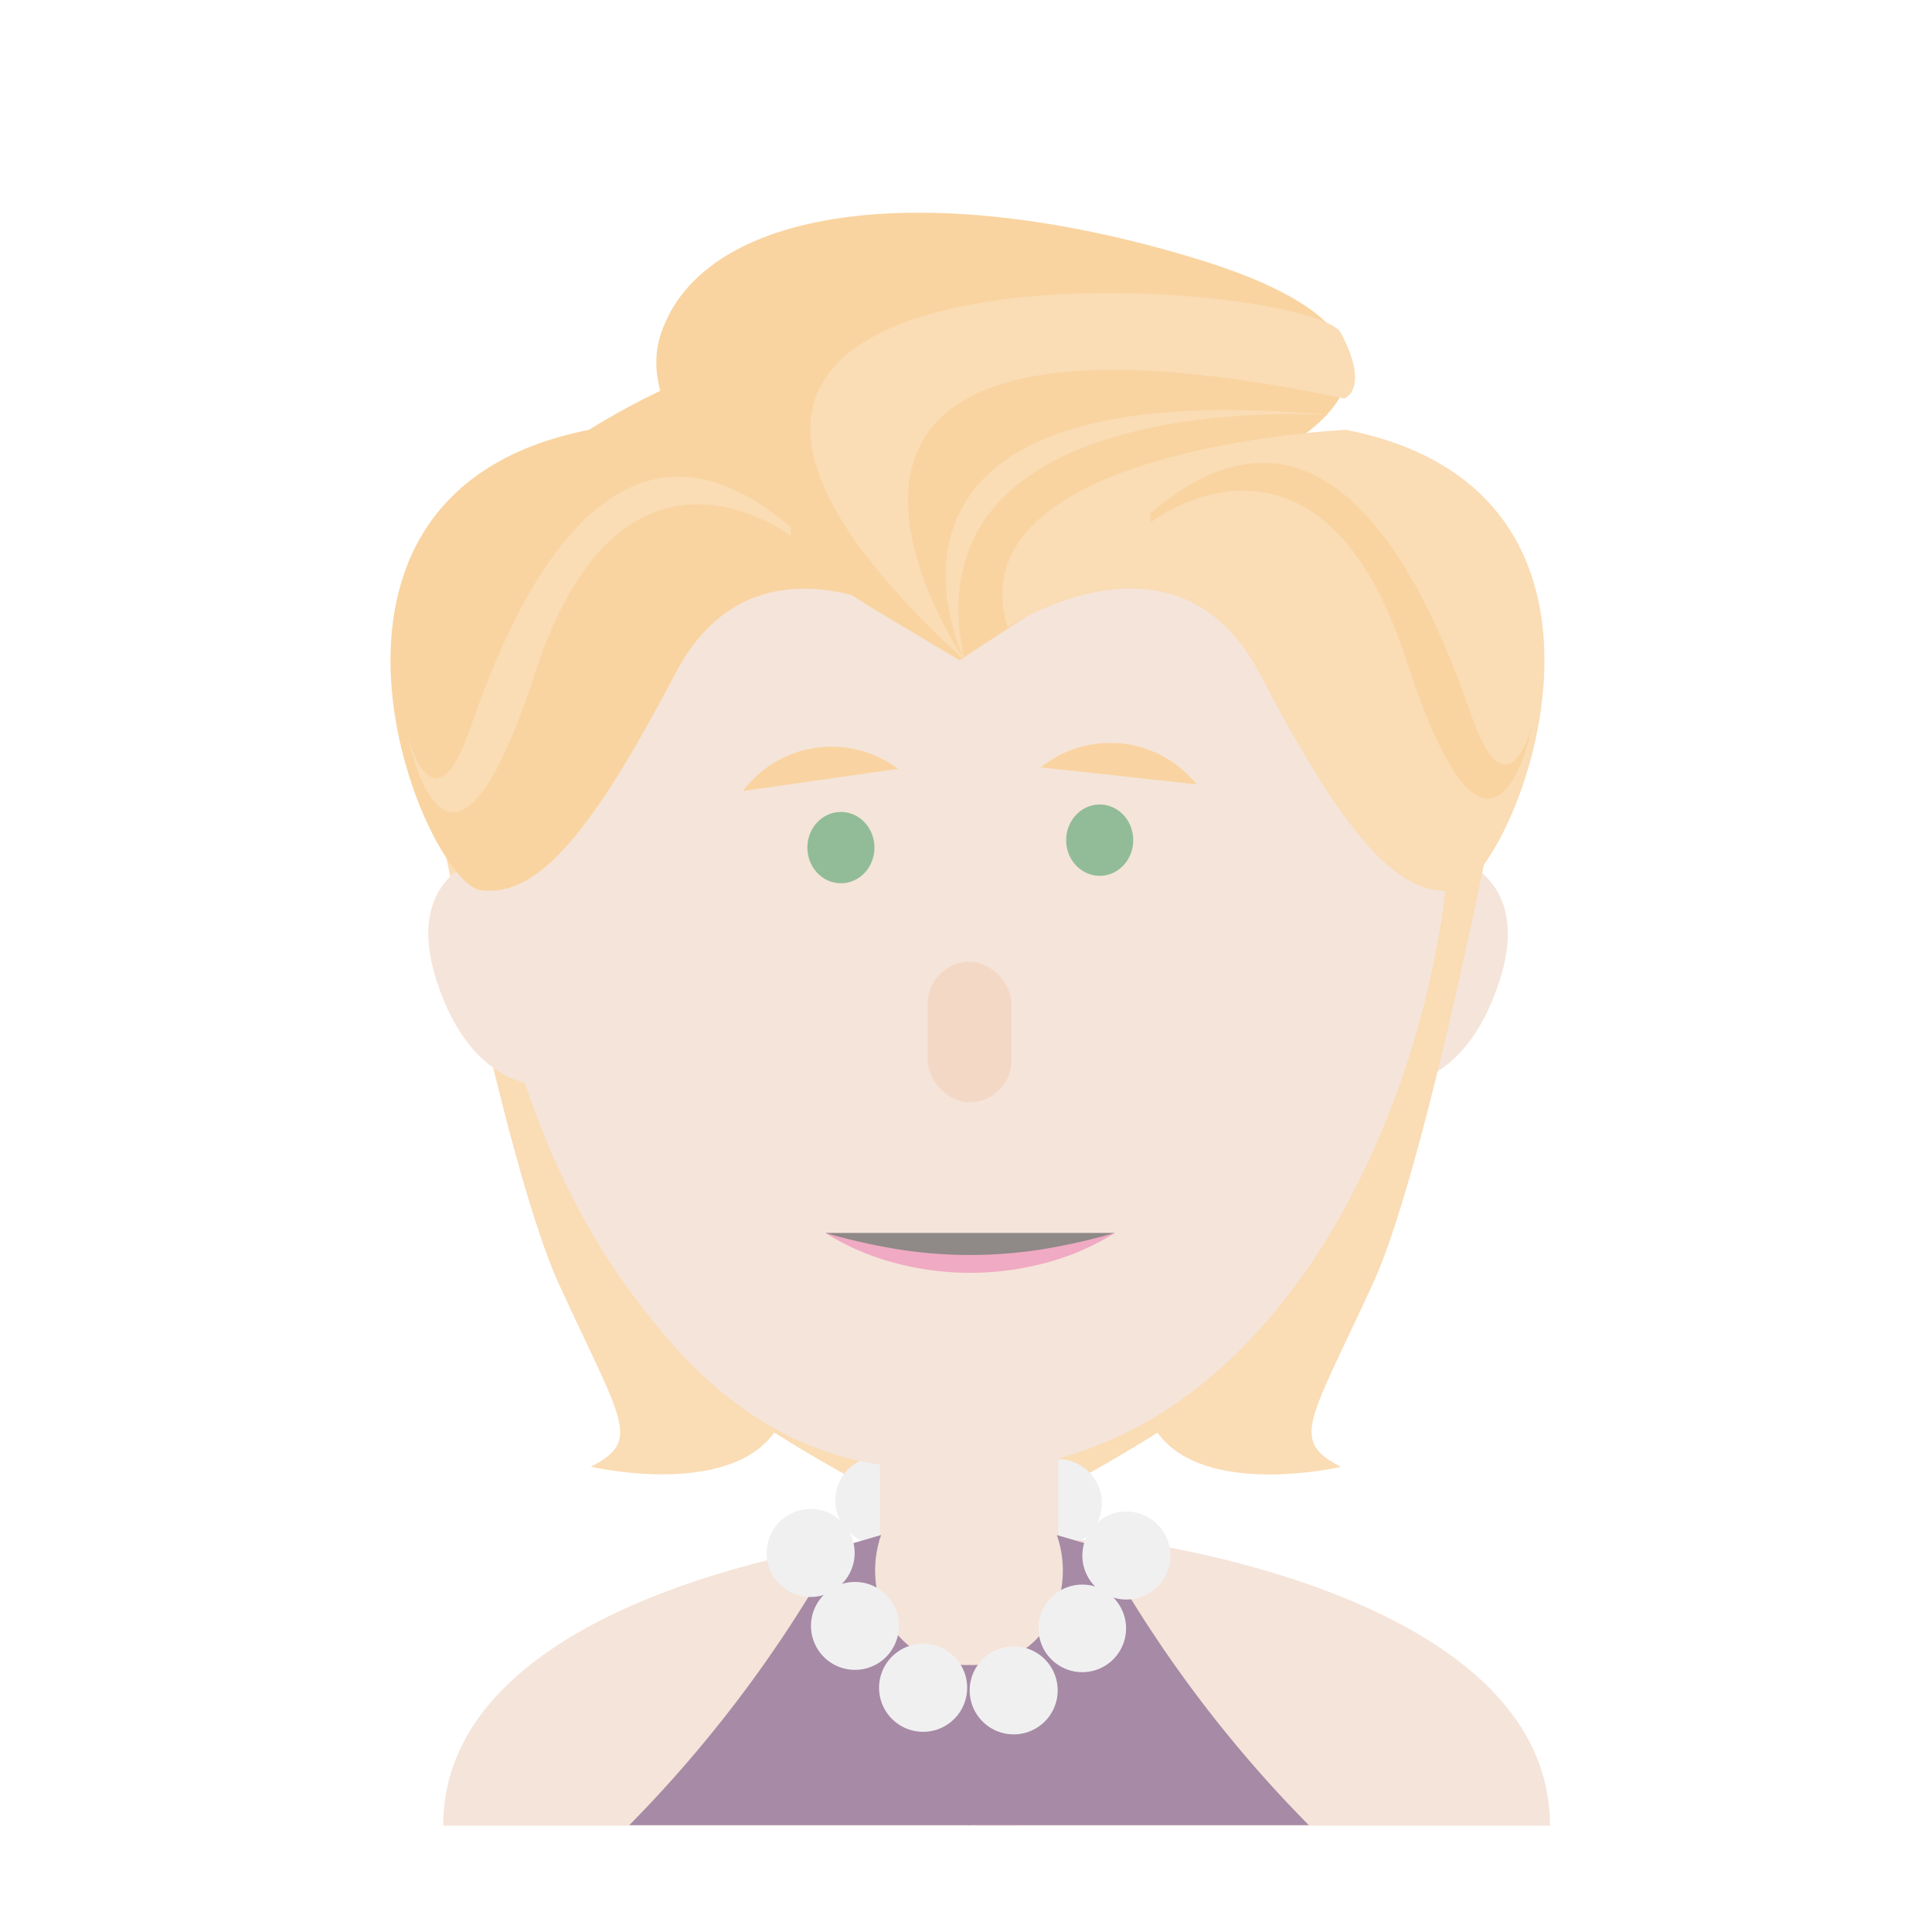 <svg xmlns="http://www.w3.org/2000/svg" xmlns:xlink="http://www.w3.org/1999/xlink" width="218" height="218" viewBox="0 0 218 218">
  <defs>
    <filter id="Retângulo_1588" x="0" y="0" width="218" height="218" filterUnits="userSpaceOnUse">
      <feOffset dy="3" input="SourceAlpha"/>
      <feGaussianBlur stdDeviation="3" result="blur"/>
      <feFlood flood-opacity="0.161"/>
      <feComposite operator="in" in2="blur"/>
      <feComposite in="SourceGraphic"/>
    </filter>
    <filter id="Retângulo_1591" x="0" y="0" width="218" height="218" filterUnits="userSpaceOnUse">
      <feOffset dy="3" input="SourceAlpha"/>
      <feGaussianBlur stdDeviation="3" result="blur-2"/>
      <feFlood flood-opacity="0.161"/>
      <feComposite operator="in" in2="blur-2"/>
      <feComposite in="SourceGraphic"/>
    </filter>
  </defs>
  <g id="Grupo_586" data-name="Grupo 586" transform="translate(-358 -323)">
    <g id="Grupo_516" data-name="Grupo 516">
      <g id="Grupo_487" data-name="Grupo 487" opacity="0.5">
        <g id="Grupo_484" data-name="Grupo 484" transform="translate(-14 -2)">
          <g transform="matrix(1, 0, 0, 1, 372, 325)" filter="url(#Retângulo_1588)">
            <rect id="Retângulo_1588-2" data-name="Retângulo 1588" width="200" height="200" rx="10" transform="translate(9 6)" fill="#fff"/>
          </g>
          <g transform="matrix(1, 0, 0, 1, 372, 325)" filter="url(#Retângulo_1591)">
            <rect id="Retângulo_1591-2" data-name="Retângulo 1591" width="200" height="200" rx="10" transform="translate(9 6)" fill="#fff"/>
          </g>
        </g>
      </g>
      <g id="PERSONAGENS-07" transform="translate(402.061 347.001)" opacity="0.5">
        <path id="Caminho_369" data-name="Caminho 369" d="M230.69,144.27l-5.91,26.365s8.56,1.1,12.74-11.79S230.69,144.27,230.69,144.27Z" transform="translate(-112.39 -72.135)" fill="#eccab3"/>
        <path id="Caminho_370" data-name="Caminho 370" d="M4.07,69.3s9.83,54.375,17,70,9.36,17.575,3.57,20.545c0,0,15.335,3.57,20.7-3.855,0,0,17.385,11.06,21.765,10.12V36.69S14.415,37.165,4.07,69.3Z" transform="translate(-2.036 -18.346)" fill="#f6ba6b"/>
        <path id="Caminho_371" data-name="Caminho 371" d="M129.57,36.69V166.126c4.37.94,21.76-10.12,21.76-10.12,5.36,7.425,20.7,3.855,20.7,3.855-5.8-3-3.6-5,3.565-20.58s17-70,17-70C182.25,37.165,129.57,36.69,129.57,36.69Z" transform="translate(-64.785 -18.346)" fill="#f6ba6b"/>
        <path id="Caminho_372" data-name="Caminho 372" d="M9.473,158.835c4.18,12.885,12.735,11.8,12.735,11.8L16.3,144.27S5.293,145.95,9.473,158.835Z" transform="translate(-4.263 -72.135)" fill="#eccab3"/>
        <path id="Caminho_373" data-name="Caminho 373" d="M105.27,280.7a4.945,4.945,0,1,0,5,4.95,4.945,4.945,0,0,0-5-4.95Z" transform="translate(-50.19 -140.35)" fill="#e2e2e3"/>
        <path id="Caminho_374" data-name="Caminho 374" d="M145.65,281.28a4.965,4.965,0,1,0,3.526,1.435A4.95,4.95,0,0,0,145.65,281.28Z" transform="translate(-70.375 -140.64)" fill="#e2e2e3"/>
        <rect id="Retângulo_1494" data-name="Retângulo 1494" width="20.105" height="19.915" transform="translate(55.24 131.295)" fill="#eccab3"/>
        <path id="Caminho_375" data-name="Caminho 375" d="M74.43,23.34c-30.36,0-54.97,24.38-54.97,54.46s16.84,76.205,54.97,75.87c36.81-.335,55-45.78,55-75.855S104.8,23.34,74.43,23.34Z" transform="translate(-9.731 -11.671)" fill="#eccab3"/>
        <path id="Caminho_376" data-name="Caminho 376" d="M20.2,76.36c0,30.07,18.27,80.885,54.97,75.855V21.9C44.805,21.9,20.2,46.28,20.2,76.36Z" transform="translate(-10.101 -10.951)" fill="#eccab3"/>
        <path id="Caminho_377" data-name="Caminho 377" d="M11.9,331.83H76.22V299.66H59.95S11.9,305.425,11.9,331.83Z" transform="translate(-5.951 -149.83)" fill="#eccab3"/>
        <path id="Caminho_378" data-name="Caminho 378" d="M197.335,331.79H133V299.58h16.3S197.335,305.345,197.335,331.79Z" transform="translate(-66.5 -149.79)" fill="#eccab3"/>
        <path id="Caminho_379" data-name="Caminho 379" d="M82.315,298.41,75.6,300.37a10.21,10.21,0,0,1-1.7,5.36,144.739,144.739,0,0,1-20,25.415H92.3V313.08h-.215C83.34,313.085,80.09,304.675,82.315,298.41Z" transform="translate(-26.951 -149.205)" fill="#4f154b"/>
        <path id="Caminho_380" data-name="Caminho 380" d="M22.4,39.48c-36.81,7.24-18.665,51.145-12.185,51.955s12.59-6.655,21.95-24.5,28.405-5.15,28.405-5.15C72.38,7.095,22.4,39.48,22.4,39.48Z" transform="translate(0 -14.981)" fill="#f4aa43"/>
        <path id="Caminho_381" data-name="Caminho 381" d="M120.854,5.174c-30.51-9.28-55.475-5.845-60.325,8.41S84.993,45,84.993,45L94.2,50.5l37.91-24.8S151.364,14.439,120.854,5.174Z" transform="translate(-29.994 0)" fill="#f4aa43"/>
        <path id="Caminho_382" data-name="Caminho 382" d="M176.854,49s-44.385,2.03-38.17,22.29c0,0,19.04-12.705,28.405,5.155s15.47,25.325,21.95,24.5S213.664,56.235,176.854,49Z" transform="translate(-69.044 -24.501)" fill="#f6ba6b"/>
        <path id="Caminho_383" data-name="Caminho 383" d="M112.156,59.569s-30.775-45,42.86-29.535c0,0,2.945-1.03-.38-7.38S56.69,8.919,112.156,59.569Z" transform="translate(-47.381 -9.07)" fill="#f6ba6b"/>
        <path id="Caminho_384" data-name="Caminho 384" d="M127.425,72.756C120.51,41.505,168.84,45.1,168.84,45.1,111.12,39.755,127.425,72.756,127.425,72.756Z" transform="translate(-62.65 -22.256)" fill="#f6ba6b"/>
        <path id="Caminho_385" data-name="Caminho 385" d="M207.66,84.832c-4.185-12.11-15.5-40.445-36.17-22.675v1.035s19.035-14.77,28.89,15.535,14.275,7.13,14.275,7.13S211.845,96.942,207.66,84.832Z" transform="translate(-85.745 -28.227)" fill="#f4aa43"/>
        <path id="Caminho_386" data-name="Caminho 386" d="M11,87.956c-4.185,12.1-7,1-7,1s4.425,23.19,14.28-7.12,28.9-15.545,28.9-15.545v-1C26.5,47.511,15.2,75.841,11,87.956Z" transform="translate(-2.001 -29.791)" fill="#f6ba6b"/>
        <path id="Caminho_387" data-name="Caminho 387" d="M147.13,300.37l-6.72-1.96c2.23,6.265-1,14.675-9.75,14.675h-.21V331.15h38.4a142.893,142.893,0,0,1-20-25.415,10.165,10.165,0,0,1-1.715-5.365Z" transform="translate(-65.225 -149.205)" fill="#4f154b"/>
        <path id="Caminho_388" data-name="Caminho 388" d="M89.86,292.53a4.965,4.965,0,1,0,3.526,1.435,4.945,4.945,0,0,0-3.526-1.435Z" transform="translate(-42.485 -146.265)" fill="#e2e2e3"/>
        <path id="Caminho_389" data-name="Caminho 389" d="M115.24,322.94a4.97,4.97,0,1,0,3.527,1.438,4.95,4.95,0,0,0-3.527-1.438Z" transform="translate(-55.17 -161.47)" fill="#e2e2e3"/>
        <path id="Caminho_390" data-name="Caminho 390" d="M99.85,309a4.96,4.96,0,1,0,3.524,1.43A4.945,4.945,0,0,0,99.85,309Z" transform="translate(-47.48 -154.5)" fill="#e2e2e3"/>
        <path id="Caminho_391" data-name="Caminho 391" d="M161.11,293.11a4.965,4.965,0,1,0,3.526,1.435A4.945,4.945,0,0,0,161.11,293.11Z" transform="translate(-78.11 -146.555)" fill="#e2e2e3"/>
        <path id="Caminho_392" data-name="Caminho 392" d="M135.68,323.54a4.965,4.965,0,1,0,3.526,1.435A4.945,4.945,0,0,0,135.68,323.54Z" transform="translate(-65.395 -161.77)" fill="#e2e2e3"/>
        <path id="Caminho_393" data-name="Caminho 393" d="M151.12,309.6a4.94,4.94,0,1,0,5,4.945A4.94,4.94,0,0,0,151.12,309.6Z" transform="translate(-73.12 -154.8)" fill="#e2e2e3"/>
        <path id="Caminho_394" data-name="Caminho 394" d="M79.54,125.509a12.5,12.5,0,0,1,17.5-2.5" transform="translate(-39.77 -60.255)" fill="#f4aa45"/>
        <path id="Caminho_395" data-name="Caminho 395" d="M146.76,122.413a12.5,12.5,0,0,1,17.575,1.915" transform="translate(-73.38 -59.829)" fill="#f4aa45"/>
        <ellipse id="Elipse_290" data-name="Elipse 290" cx="3.785" cy="4.025" rx="3.785" ry="4.025" transform="translate(47.04 67.615)" fill="#247a2f"/>
        <ellipse id="Elipse_291" data-name="Elipse 291" cx="3.785" cy="4.025" rx="3.785" ry="4.025" transform="translate(76.24 66.775)" fill="#247a2f"/>
        <rect id="Retângulo_1495" data-name="Retângulo 1495" width="9.455" height="15.86" rx="4.728" transform="translate(60.615 84.52)" fill="#e9b28e"/>
        <path id="Caminho_396" data-name="Caminho 396" d="M98.16,230.24a39.965,39.965,0,0,0,32.645,0" transform="translate(-49.08 -115.12)" fill="#1f140f"/>
        <path id="Caminho_397" data-name="Caminho 397" d="M98.16,230.24a71.354,71.354,0,0,0,8.14,1.84,52.226,52.226,0,0,0,16.365,0,72.442,72.442,0,0,0,8.14-1.84,27.843,27.843,0,0,1-7.815,3.38,32.8,32.8,0,0,1-17,0,28,28,0,0,1-7.83-3.38Z" transform="translate(-49.08 -115.12)" fill="#e25587"/>
      </g>
    </g>
  </g>
</svg>
